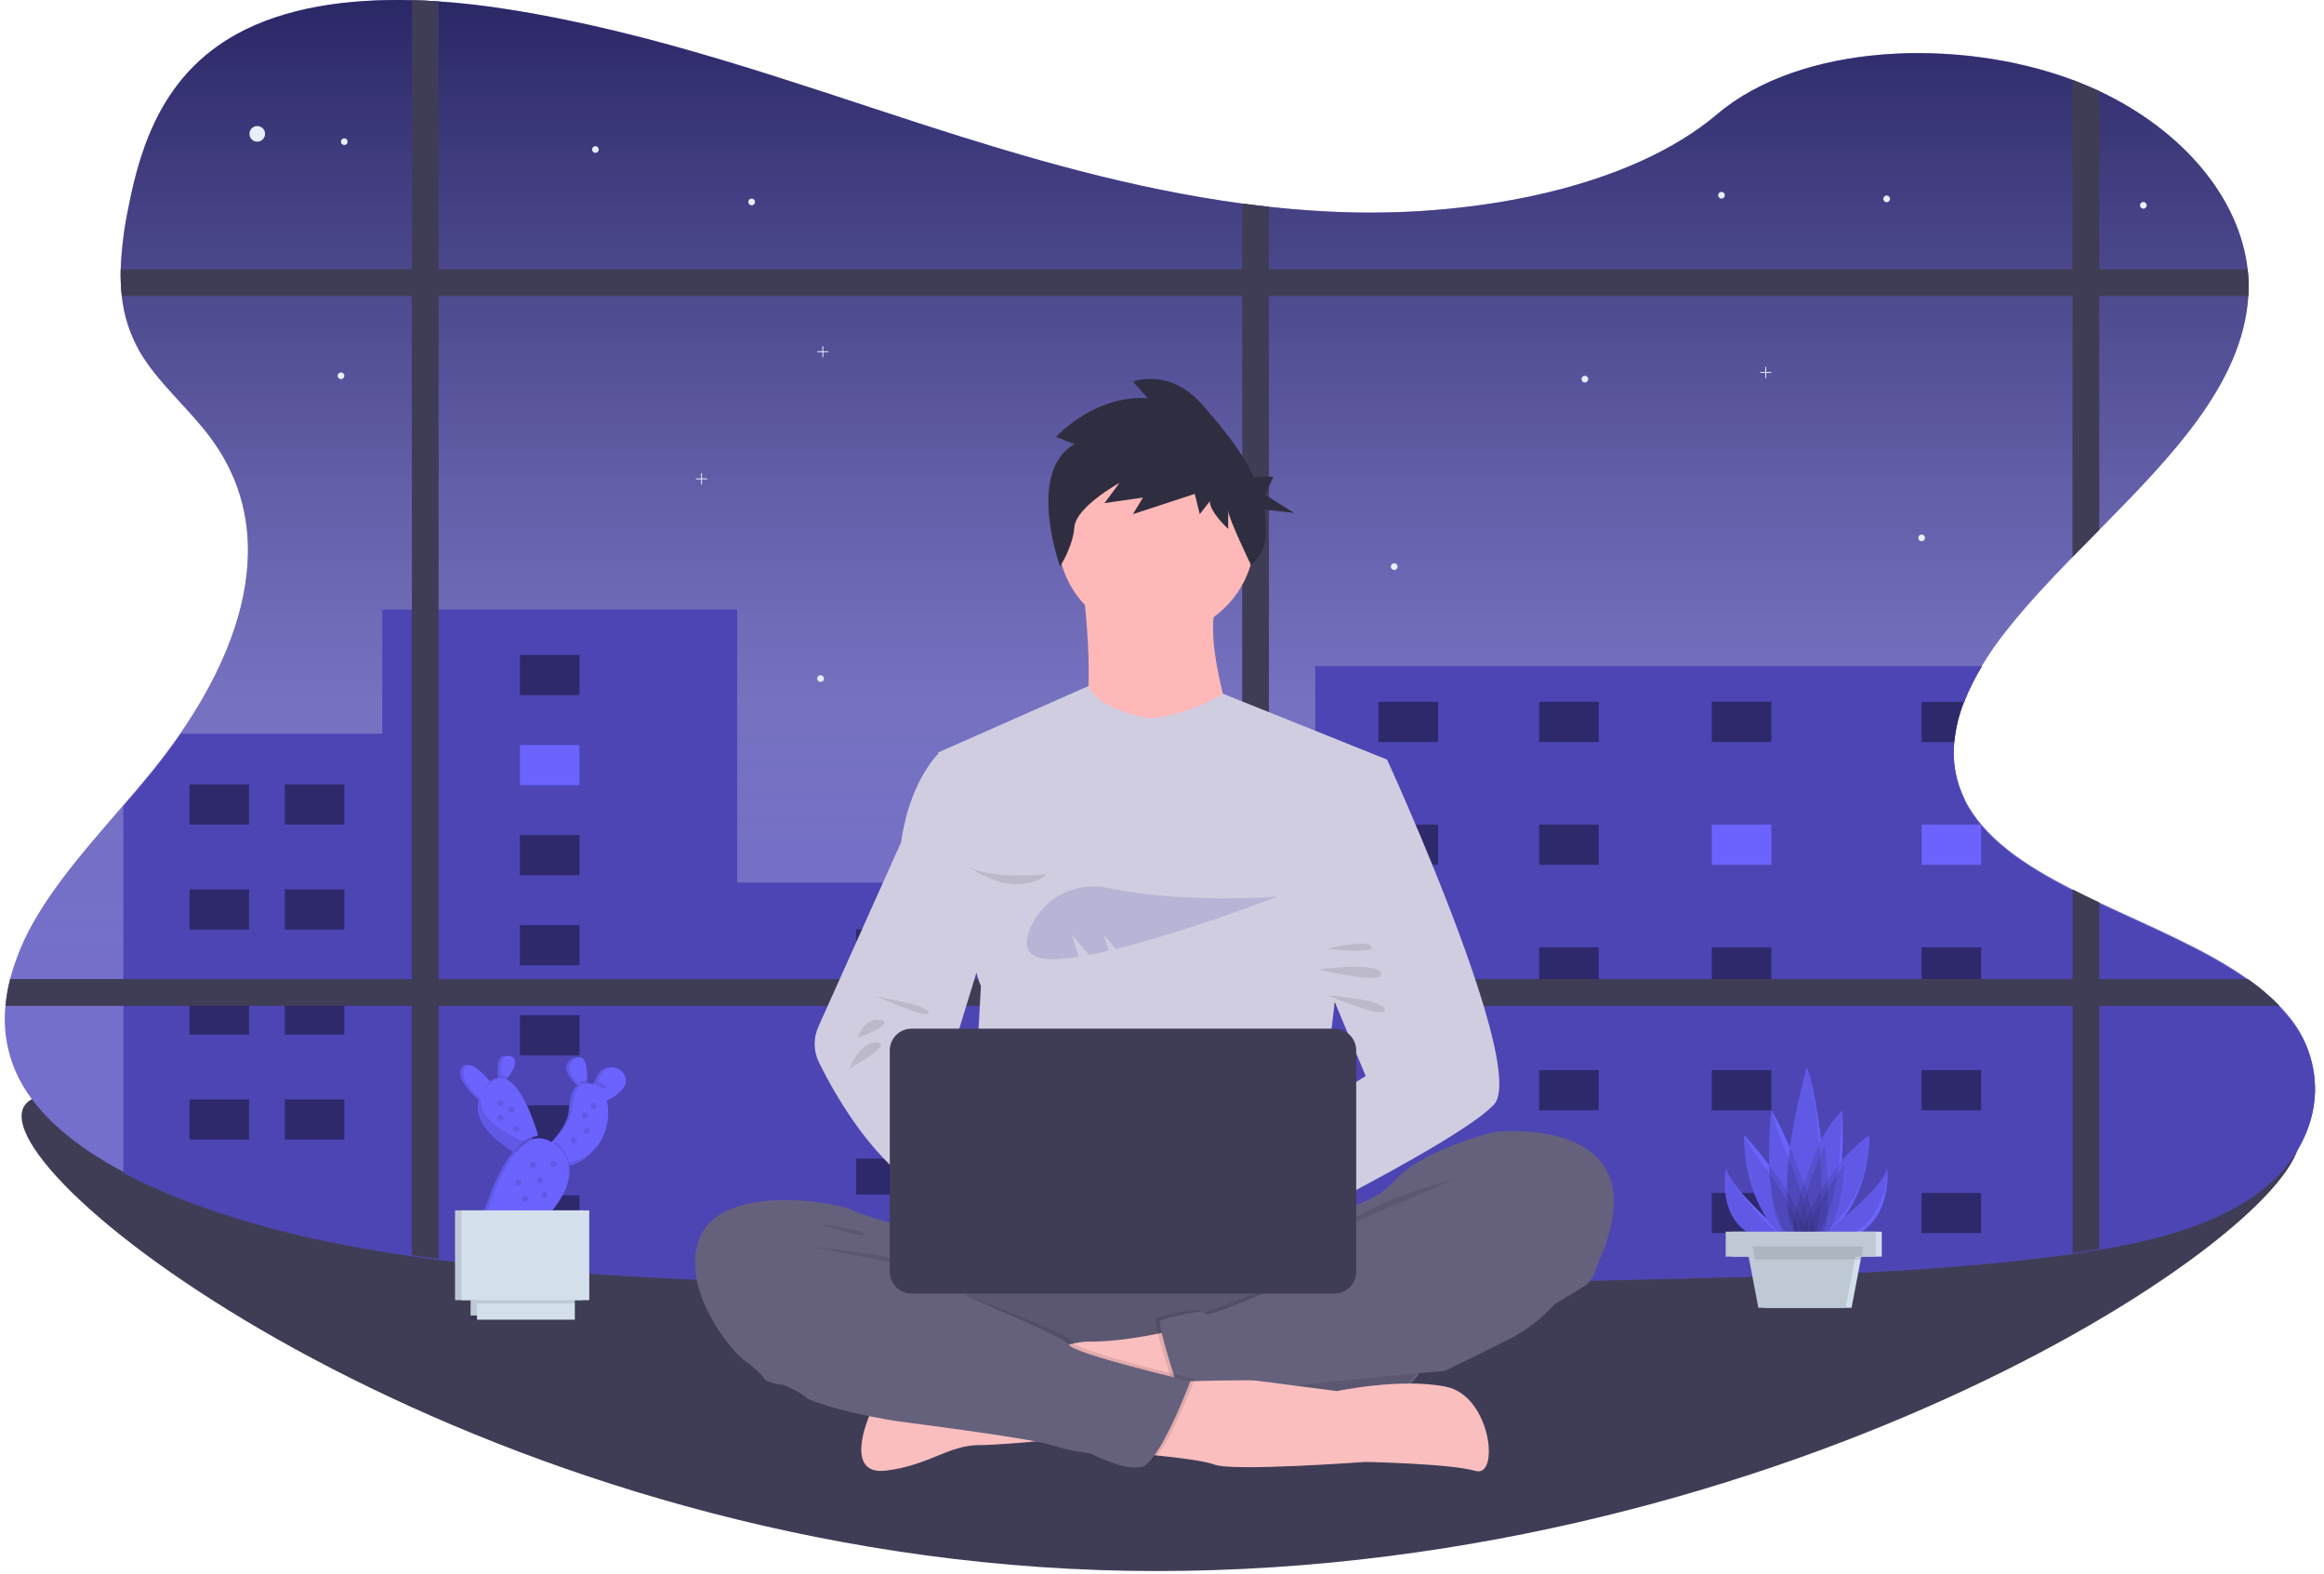 <?xml version="1.0" encoding="utf-8"?>
<!DOCTYPE svg PUBLIC "-//W3C//DTD SVG 1.1//EN" "http://www.w3.org/Graphics/SVG/1.1/DTD/svg11.dtd">
<svg version="1.1" id="Layer_1" xmlns="http://www.w3.org/2000/svg" xmlns:xlink="http://www.w3.org/1999/xlink" x="0px" y="0px" width="30em"  viewBox="0 0 478 325" enable-background="new 0 0 80 80" xml:space="preserve">
<g id="inicial 1">
<g id="undraw working late pukg 1">
<path id="base" d="M473.969 235.124C473.969 254.2 368.965 324.445 237.826 324.445C106.686 324.445 3.458 249.586 3.458 230.511C3.458 211.435 106.686 255.356 237.826 255.356C368.965 255.356 473.969 216.031 473.969 235.124Z" fill="#3F3D56"/>
<g id="noite">
<path id="Vector_45" d="M477.138 224.794C477.138 225.047 477.138 225.301 477.138 225.559C476.85 233.487 472.435 241.371 464.378 246.939C455.831 252.838 444.369 255.942 432.602 257.923C430.762 258.233 428.913 258.512 427.069 258.783C426.128 258.912 425.19 259.041 424.257 259.162C398.062 262.601 371.317 263.259 344.696 263.891C316.85 264.579 288.978 265.258 261.102 265.611L255.573 265.675C213.277 266.131 170.999 265.748 128.858 263.349C115.779 262.61 102.572 261.629 89.606 259.979C87.757 259.752 85.914 259.504 84.077 259.235C66.88 256.771 50.195 252.992 34.993 246.857C31.404 245.425 27.894 243.803 24.477 241.999C14.928 236.93 6.876 230.52 2.89 222.653C0.572 218.04 -0.383 212.862 0.139 207.726C0.309 205.859 0.63 204.008 1.098 202.193C2.296 197.7 4.124 193.4 6.527 189.42C12.736 178.921 22.061 169.51 30.1 159.652C47.263 138.641 58.441 112.094 42.602 90.559C38.058 84.372 31.489 78.951 27.787 72.481C25.807 68.985 24.572 65.118 24.159 61.122C23.958 59.285 23.881 57.436 23.931 55.589C24.106 51.275 24.646 46.984 25.543 42.76C28.122 29.553 32.942 15.314 47.826 7.077C57.985 1.453 70.934 -0.292 84.064 0.039C85.907 0.082 87.75 0.168 89.593 0.297C94.627 0.628 99.632 1.238 104.464 2.016C134.318 6.784 161.871 16.745 189.687 25.739C210.865 32.584 232.8 38.985 255.56 42.038C257.4 42.283 259.24 42.511 261.089 42.709C266.424 43.293 271.807 43.68 277.233 43.839C304.236 44.613 335.741 38.766 353.673 23.581C370.994 8.904 403.479 7.721 427.056 16.488L427.409 16.621C429.184 17.297 430.904 18.025 432.568 18.805C449.941 26.973 461.579 40.963 463.221 55.602C463.428 57.42 463.475 59.252 463.368 61.079C463.372 61.098 463.372 61.117 463.368 61.135C462.241 79.144 447.521 94.269 432.572 109.42C430.723 111.29 428.87 113.16 427.039 115.043C422.19 120.022 417.49 125.039 413.415 130.202C411.553 132.543 409.842 134.998 408.29 137.554C406.863 139.911 405.646 142.388 404.649 144.957C403.595 147.616 402.92 150.409 402.641 153.255C402.22 157.334 402.968 161.448 404.791 165.12L404.829 165.206C408.819 173.117 417.263 178.723 427.039 183.693C428.84 184.613 430.693 185.507 432.572 186.393C443.174 191.397 454.597 196.045 463.282 202.223C465.625 203.851 467.809 205.693 469.808 207.726C470.62 208.569 471.39 209.454 472.112 210.378C475.285 214.385 477.048 219.324 477.134 224.433C477.138 224.562 477.138 224.678 477.138 224.794Z" fill="#6C63FF"/>
<path id="Vector 2" d="M477.138 224.794C477.138 225.047 477.138 225.301 477.138 225.559C476.85 233.487 472.435 241.371 464.378 246.939C455.831 252.838 444.369 255.942 432.602 257.923C430.762 258.233 428.913 258.512 427.069 258.783C426.128 258.912 425.19 259.041 424.257 259.162C398.062 262.601 371.317 263.259 344.696 263.891C316.85 264.579 288.978 265.258 261.102 265.611L255.573 265.675C213.277 266.131 170.999 265.748 128.858 263.349C115.779 262.61 102.572 261.629 89.606 259.979C87.757 259.752 85.914 259.504 84.077 259.235C66.88 256.771 50.195 252.992 34.993 246.857C31.404 245.425 27.894 243.803 24.477 241.999C14.928 236.93 6.876 230.52 2.89 222.653C0.572 218.04 -0.383 212.862 0.139 207.726C0.309 205.859 0.63 204.008 1.098 202.193C2.296 197.7 4.124 193.4 6.527 189.42C12.736 178.921 22.061 169.51 30.1 159.652C47.263 138.641 58.441 112.094 42.602 90.559C38.058 84.372 31.489 78.951 27.787 72.481C25.807 68.985 24.572 65.118 24.159 61.122C23.958 59.285 23.881 57.436 23.931 55.589C24.106 51.275 24.646 46.984 25.543 42.76C28.122 29.553 32.942 15.314 47.826 7.077C57.985 1.453 70.934 -0.292 84.064 0.039C85.907 0.082 87.75 0.168 89.593 0.297C94.627 0.628 99.632 1.238 104.464 2.016C134.318 6.784 161.871 16.745 189.687 25.739C210.865 32.584 232.8 38.985 255.56 42.038C257.4 42.283 259.24 42.511 261.089 42.709C266.424 43.293 271.807 43.68 277.233 43.839C304.236 44.613 335.741 38.766 353.673 23.581C370.994 8.904 403.479 7.721 427.056 16.488L427.409 16.621C429.184 17.297 430.904 18.025 432.568 18.805C449.941 26.973 461.579 40.963 463.221 55.602C463.428 57.42 463.475 59.252 463.368 61.079C463.372 61.098 463.372 61.117 463.368 61.135C462.241 79.144 447.521 94.269 432.572 109.42C430.723 111.29 428.87 113.16 427.039 115.043C422.19 120.022 417.49 125.039 413.415 130.202C411.553 132.543 409.842 134.998 408.29 137.554C406.863 139.911 405.646 142.388 404.649 144.957C403.595 147.616 402.92 150.409 402.641 153.255C402.22 157.334 402.968 161.448 404.791 165.12L404.829 165.206C408.819 173.117 417.263 178.723 427.039 183.693C428.84 184.613 430.693 185.507 432.572 186.393C443.174 191.397 454.597 196.045 463.282 202.223C465.625 203.851 467.809 205.693 469.808 207.726C470.62 208.569 471.39 209.454 472.112 210.378C475.285 214.385 477.048 219.324 477.134 224.433C477.138 224.562 477.138 224.678 477.138 224.794Z" fill="url(#paint0_linear)"/>
</g>
<path id="Vector 12" d="M477.138 224.794C477.138 225.047 477.138 225.301 477.138 225.559C476.919 233.547 472.495 241.513 464.378 247.12C455.831 253.018 444.369 256.122 432.602 258.104C430.762 258.414 428.913 258.693 427.069 258.964C426.128 259.093 425.19 259.222 424.257 259.342C417.809 260.202 411.325 260.86 404.821 261.41C396.093 262.15 387.323 262.661 378.544 263.04C367.271 263.534 355.977 263.813 344.696 264.093C322.645 264.635 300.577 265.176 278.488 265.55L270.65 265.679L261.089 265.808L255.56 265.873C220.736 266.243 185.964 266.053 151.252 264.635C148.944 264.543 146.635 264.442 144.335 264.334C139.176 264.107 134.017 263.845 128.858 263.547C118.518 262.962 108.097 262.223 97.787 261.126C95.053 260.84 92.33 260.523 89.618 260.176C87.77 259.95 85.927 259.702 84.09 259.433C82.043 259.146 80.005 258.834 77.976 258.495C62.929 256.036 48.402 252.476 35.005 247.051C31.414 245.611 27.899 243.985 24.477 242.18V166.513C26.386 164.299 28.282 162.085 30.104 159.845C32.297 157.154 34.404 154.381 36.338 151.535H77.955V125.89H151.257V182.27H270.65V137.558H408.398C407 139.84 405.792 142.234 404.791 144.716V144.957H404.631C403.582 147.616 402.903 150.409 402.624 153.255C402.207 157.334 402.95 161.448 404.773 165.12V165.301L404.812 165.387C408.802 173.298 417.245 178.904 427.022 183.874C428.823 184.794 430.676 185.688 432.555 186.574C443.049 191.526 454.356 196.135 463.006 202.223L463.264 202.403C465.543 203.983 467.671 205.764 469.631 207.726C469.696 207.786 469.752 207.846 469.808 207.906C470.62 208.749 471.39 209.635 472.112 210.559C475.246 214.518 477.005 219.386 477.134 224.433C477.138 224.562 477.138 224.678 477.138 224.794Z" fill="#6C63FF"/>
<g id="predio">
<path id="predios" opacity="0.3" d="M477.138 224.794C477.138 225.047 477.138 225.301 477.138 225.559C476.919 233.547 472.495 241.513 464.378 247.12C455.831 253.018 444.369 256.122 432.602 258.104C430.762 258.414 428.913 258.693 427.069 258.964C426.128 259.093 425.19 259.222 424.257 259.342C417.809 260.202 411.325 260.86 404.821 261.41C396.093 262.15 387.323 262.661 378.544 263.04C367.271 263.534 355.977 263.813 344.696 264.093C322.645 264.635 300.577 265.176 278.488 265.55L270.65 265.679L261.089 265.808L255.56 265.873C220.736 266.243 185.964 266.053 151.252 264.635C148.944 264.543 146.635 264.442 144.335 264.334C139.176 264.107 134.017 263.845 128.858 263.547C118.518 262.962 108.097 262.223 97.787 261.126C95.053 260.84 92.33 260.523 89.618 260.176C87.77 259.95 85.927 259.702 84.09 259.433C82.043 259.146 80.005 258.834 77.976 258.495C62.929 256.036 48.402 252.476 35.005 247.051C31.414 245.611 27.899 243.985 24.477 242.18V166.513C26.386 164.299 28.282 162.085 30.104 159.845C32.297 157.154 34.404 154.381 36.338 151.535H77.955V125.89H151.257V182.27H270.65V137.558H408.398C407 139.84 405.792 142.234 404.791 144.716V144.957H404.631C403.582 147.616 402.903 150.409 402.624 153.255C402.207 157.334 402.95 161.448 404.773 165.12V165.301L404.812 165.387C408.802 173.298 417.245 178.904 427.022 183.874C428.823 184.794 430.676 185.688 432.555 186.574C443.049 191.526 454.356 196.135 463.006 202.223L463.264 202.403C465.543 203.983 467.671 205.764 469.631 207.726C469.696 207.786 469.752 207.846 469.808 207.906C470.62 208.749 471.39 209.635 472.112 210.559C475.246 214.518 477.005 219.386 477.134 224.433C477.138 224.562 477.138 224.678 477.138 224.794Z" fill="black"/>
<path id="Vector 13" opacity="0.4" d="M50.444 161.991H38.148V170.288H50.444V161.991Z" fill="black"/>
<path id="Vector 14" opacity="0.4" d="M70.117 161.991H57.822V170.288H70.117V161.991Z" fill="black"/>
<path id="Vector 15" opacity="0.4" d="M296.011 144.936H283.716V153.233H296.011V144.936Z" fill="black"/>
<path id="Vector 16" opacity="0.4" d="M329.206 144.936H316.91V153.233H329.206V144.936Z" fill="black"/>
<path id="Vector 17" opacity="0.4" d="M364.855 144.936H352.559V153.233H364.855V144.936Z" fill="black"/>
<path id="Vector 18" opacity="0.4" d="M296.011 170.292H283.716V178.59H296.011V170.292Z" fill="black"/>
<path id="Vector 19" opacity="0.4" d="M329.206 170.292H316.91V178.59H329.206V170.292Z" fill="black"/>
<path id="Vector 20" d="M364.855 170.292H352.559V178.59H364.855V170.292Z" fill="#6C63FF"/>
<path id="Vector 21" opacity="0.4" d="M296.011 195.645H283.716V203.942H296.011V195.645Z" fill="black"/>
<path id="Vector 22" opacity="0.4" d="M329.206 195.645H316.91V203.942H329.206V195.645Z" fill="black"/>
<path id="Vector 23" opacity="0.4" d="M364.855 195.645H352.559V203.942H364.855V195.645Z" fill="black"/>
<path id="Vector 24" opacity="0.4" d="M296.011 221.002H283.716V229.299H296.011V221.002Z" fill="black"/>
<path id="Vector 25" opacity="0.4" d="M329.206 221.002H316.91V229.299H329.206V221.002Z" fill="black"/>
<path id="Vector 26" opacity="0.4" d="M364.855 221.002H352.559V229.299H364.855V221.002Z" fill="black"/>
<path id="Vector 27" opacity="0.4" d="M296.011 246.359H283.716V254.656H296.011V246.359Z" fill="black"/>
<path id="Vector 28" opacity="0.4" d="M329.206 246.359H316.91V254.656H329.206V246.359Z" fill="black"/>
<path id="Vector 29" opacity="0.4" d="M364.855 246.359H352.559V254.656H364.855V246.359Z" fill="black"/>
<path id="Vector 30" opacity="0.4" d="M404.649 144.957C403.595 147.616 402.92 150.409 402.641 153.255H395.895V144.957H404.649Z" fill="black"/>
<path id="Vector 31" d="M408.191 170.292H395.895V178.59H408.191V170.292Z" fill="#6C63FF"/>
<path id="Vector 32" opacity="0.4" d="M408.191 195.645H395.895V203.942H408.191V195.645Z" fill="black"/>
<path id="Vector 33" opacity="0.4" d="M408.191 221.002H395.895V229.299H408.191V221.002Z" fill="black"/>
<path id="Vector 34" opacity="0.4" d="M408.191 246.359H395.895V254.656H408.191V246.359Z" fill="black"/>
<path id="Vector 35" opacity="0.4" d="M118.677 135.254H106.381V143.551H118.677V135.254Z" fill="black"/>
<path id="Vector 36" d="M118.677 153.856H106.381V162.154H118.677V153.856Z" fill="#6C63FF"/>
<path id="Vector 37" opacity="0.4" d="M118.677 172.455H106.381V180.752H118.677V172.455Z" fill="black"/>
<path id="Vector 38" opacity="0.4" d="M118.677 191.058H106.381V199.355H118.677V191.058Z" fill="black"/>
<path id="Vector 39" opacity="0.4" d="M118.677 209.656H106.381V217.954H118.677V209.656Z" fill="black"/>
<path id="Vector 40" opacity="0.4" d="M118.677 228.259H106.381V236.556H118.677V228.259Z" fill="black"/>
<path id="Vector 41" opacity="0.4" d="M118.677 246.857H106.381V255.155H118.677V246.857Z" fill="black"/>
<path id="Vector 42" opacity="0.4" d="M50.444 183.676H38.148V191.973H50.444V183.676Z" fill="black"/>
<path id="Vector 43" opacity="0.4" d="M70.117 183.676H57.822V191.973H70.117V183.676Z" fill="black"/>
<path id="Vector 44" opacity="0.4" d="M50.444 205.361H38.148V213.659H50.444V205.361Z" fill="black"/>
<path id="Vector 45" opacity="0.4" d="M70.117 205.361H57.822V213.659H70.117V205.361Z" fill="black"/>
<path id="Vector 46" opacity="0.4" d="M50.444 227.047H38.148V235.344H50.444V227.047Z" fill="black"/>
<path id="Vector 47" opacity="0.4" d="M70.117 227.047H57.822V235.344H70.117V227.047Z" fill="black"/>
<path id="Vector 48" opacity="0.4" d="M237.31 191.939H175.839V199.355H237.31V191.939Z" fill="black"/>
<path id="Vector 49" opacity="0.4" d="M237.31 215.602H175.839V223.018H237.31V215.602Z" fill="black"/>
<path id="Vector 50" opacity="0.4" d="M237.31 239.269H175.839V246.685H237.31V239.269Z" fill="black"/>
</g>
<g id="linhas">
<path id="Vector 51" d="M432.589 18.805V109.415C430.741 111.29 428.888 113.16 427.056 115.043V16.488L432.589 18.805Z" fill="#3F3D56"/>
<path id="Vector 52" d="M463.389 61.079C463.389 61.098 463.389 61.117 463.389 61.135H24.159C23.958 59.298 23.882 57.449 23.931 55.602H463.243C463.449 57.42 463.496 59.252 463.389 61.079Z" fill="#3F3D56"/>
<path id="Vector 53" d="M89.593 0.297V259.97C87.744 259.743 85.901 259.496 84.064 259.226V0.039C85.908 0.073 87.748 0.168 89.593 0.297Z" fill="#3F3D56"/>
<path id="Vector 54" d="M261.089 42.7V265.619L255.56 265.684V42.025C257.4 42.274 259.245 42.499 261.089 42.7Z" fill="#3F3D56"/>
<path id="Vector 55" d="M469.808 207.726H0.139C0.309 205.859 0.63 204.008 1.098 202.193H463.299C465.637 203.829 467.817 205.681 469.808 207.726Z" fill="#3F3D56"/>
<path id="Vector 56" d="M427.056 183.676C428.858 184.596 430.711 185.49 432.589 186.376V257.923C430.749 258.233 428.901 258.512 427.056 258.783V183.676Z" fill="#3F3D56"/>
</g>
<g id="estrelas">
<path id="Vector 4" d="M52.134 29.256C53.024 29.256 53.746 28.534 53.746 27.644C53.746 26.754 53.024 26.032 52.134 26.032C51.243 26.032 50.521 26.754 50.521 27.644C50.521 28.534 51.243 29.256 52.134 29.256Z" fill="#E7EFFD"/>
<path id="Vector 5" d="M121.979 31.565C122.361 31.565 122.671 31.255 122.671 30.873C122.671 30.491 122.361 30.181 121.979 30.181C121.597 30.181 121.287 30.491 121.287 30.873C121.287 31.255 121.597 31.565 121.979 31.565Z" fill="#E7EFFD"/>
<path id="Vector 6" d="M70.113 29.953C70.495 29.953 70.805 29.643 70.805 29.261C70.805 28.878 70.495 28.568 70.113 28.568C69.731 28.568 69.421 28.878 69.421 29.261C69.421 29.643 69.731 29.953 70.113 29.953Z" fill="#E7EFFD"/>
<path id="Vector 7" d="M69.425 78.298C69.807 78.298 70.117 77.988 70.117 77.605C70.117 77.223 69.807 76.913 69.425 76.913C69.043 76.913 68.733 77.223 68.733 77.605C68.733 77.988 69.043 78.298 69.425 78.298Z" fill="#E7EFFD"/>
<path id="Vector 8" d="M388.673 41.763C389.055 41.763 389.365 41.453 389.365 41.071C389.365 40.688 389.055 40.378 388.673 40.378C388.29 40.378 387.981 40.688 387.981 41.071C387.981 41.453 388.29 41.763 388.673 41.763Z" fill="#E7EFFD"/>
<path id="Vector 9" d="M154.249 42.399C154.631 42.399 154.941 42.089 154.941 41.707C154.941 41.325 154.631 41.015 154.249 41.015C153.866 41.015 153.557 41.325 153.557 41.707C153.557 42.089 153.866 42.399 154.249 42.399Z" fill="#E7EFFD"/>
<path id="Vector 10" d="M354.558 41.015C354.941 41.015 355.251 40.705 355.251 40.323C355.251 39.94 354.941 39.63 354.558 39.63C354.176 39.63 353.866 39.94 353.866 40.323C353.866 40.705 354.176 41.015 354.558 41.015Z" fill="#E7EFFD"/>
<path id="Vector 11" d="M441.691 43.091C442.073 43.091 442.383 42.781 442.383 42.399C442.383 42.017 442.073 41.707 441.691 41.707C441.308 41.707 440.999 42.017 440.999 42.399C440.999 42.781 441.308 43.091 441.691 43.091Z" fill="#E7EFFD"/>
<path id="Vector 60" d="M168.484 140.83C168.866 140.83 169.176 140.52 169.176 140.138C169.176 139.755 168.866 139.445 168.484 139.445C168.101 139.445 167.791 139.755 167.791 140.138C167.791 140.52 168.101 140.83 168.484 140.83Z" fill="#E7EFFD"/>
<path id="Vector 61" d="M326.338 78.99C326.721 78.99 327.03 78.68 327.03 78.297C327.03 77.915 326.721 77.605 326.338 77.605C325.956 77.605 325.646 77.915 325.646 78.297C325.646 78.68 325.956 78.99 326.338 78.99Z" fill="#E7EFFD"/>
<path id="Vector 62" d="M395.895 111.771C396.278 111.771 396.588 111.461 396.588 111.079C396.588 110.697 396.278 110.387 395.895 110.387C395.513 110.387 395.203 110.697 395.203 111.079C395.203 111.461 395.513 111.771 395.895 111.771Z" fill="#E7EFFD"/>
<path id="Vector 57" d="M145.044 98.8H143.987V97.743H143.797V98.8H142.74V98.99H143.797V100.047H143.987V98.99H145.044V98.8Z" fill="#E7EFFD"/>
<path id="Vector 58" d="M364.855 76.819H363.797V75.761H363.604V76.819H362.551V77.008H363.604V78.065H363.797V77.008H364.855V76.819Z" fill="#E7EFFD"/>
<path id="Vector 59" d="M170.096 72.541H169.038V71.483H168.845V72.541H167.791V72.734H168.845V73.788H169.038V72.734H170.096V72.541Z" fill="#E7EFFD"/>
</g>
<path id="Vector 85" opacity="0.1" d="M245.663 180.795C245.663 180.795 254.894 187.85 262.035 182.472C262.035 182.472 249.967 183.573 245.663 180.795Z" fill="black"/>
<g id="plantas1">
<path id="Vector 120" d="M355.517 241.26C355.517 241.26 353.797 254.858 366.798 256.47L367.602 254.961C367.602 254.961 356.334 245.503 355.517 241.26Z" fill="#6C63FF"/>
<path id="Vector 121" d="M371.747 254.871L368.737 255.512L368.432 255.576C368.432 255.576 359.163 249.033 359.266 234.424C359.266 234.424 361.639 236.969 364.322 240.516C367.512 244.742 371.145 250.387 371.747 254.871Z" fill="#6C63FF"/>
<path id="Vector 122" d="M372.77 256.273C372.533 256.427 372.263 256.525 371.983 256.562C371.699 256.598 371.416 256.571 371.145 256.483C363.385 254.669 364.799 229.398 364.799 229.398C365.229 229.6 366.906 232.838 368.668 236.965C371.82 244.269 375.259 254.441 372.77 256.273Z" fill="#6C63FF"/>
<path id="Vector 123" d="M388.767 241.26C388.767 241.26 390.487 254.858 377.486 256.47L376.682 254.961C376.682 254.961 387.963 245.503 388.767 241.26Z" fill="#6C63FF"/>
<path id="Vector 124" d="M385.044 234.424C385.139 249.041 375.874 255.576 375.874 255.576L375.573 255.512L372.564 254.871C373.165 250.387 376.803 244.742 379.993 240.516C382.667 236.96 385.044 234.424 385.044 234.424Z" fill="#6C63FF"/>
<path id="Vector 125" d="M375.526 254.948C375.061 255.515 374.472 255.968 373.806 256.273C373.6 256.364 373.389 256.435 373.17 256.483C371.261 256.913 370.59 255.555 370.702 253.216C370.887 249.05 373.501 241.827 375.861 236.449C377.555 232.554 379.111 229.604 379.524 229.411C379.502 229.39 380.594 249.076 375.526 254.948Z" fill="#6C63FF"/>
<path id="Vector 126" d="M372.151 220.525C372.151 220.525 364.696 251.247 372.151 255.881C379.606 260.516 374.064 223.246 372.151 220.525Z" fill="#6C63FF"/>
<path id="Vector 127" d="M383.836 257.39L383.316 260.112L381.42 270.082H363.385L361.489 260.112L360.969 257.39H383.836Z" fill="#D4DFEC"/>
<path id="Vector 128" d="M387.662 254.368H356.639V259.506H387.662V254.368Z" fill="#D4DFEC"/>
<path id="folha18" d="M355.517 241.26C355.517 241.26 352.598 254.858 365.59 256.47L366.394 254.961C366.394 254.961 356.334 245.503 355.517 241.26Z" fill="#6C63FF"/>
<path id="folha17" d="M370.539 254.871L367.529 255.512L367.228 255.576C367.228 255.576 359.167 249.033 359.27 234.424C360.349 236.577 361.639 238.617 363.118 240.516C366.304 244.742 369.937 250.387 370.539 254.871Z" fill="#6C63FF"/>
<path id="folha16" d="M371.562 256.273C371.325 256.427 371.054 256.525 370.775 256.562C370.491 256.598 370.208 256.571 369.937 256.483C362.198 254.669 364.799 229.398 364.799 229.398C365.229 229.6 365.698 232.838 367.482 236.965C370.612 244.269 374.051 254.441 371.562 256.273Z" fill="#6C63FF"/>
<path id="folha15" d="M388.767 241.26C388.767 241.26 389.27 254.858 376.278 256.47L375.474 254.961C375.474 254.961 387.963 245.503 388.767 241.26Z" fill="#6C63FF"/>
<path id="folha14" d="M385.044 234.424C385.139 249.041 374.666 255.576 374.666 255.576L374.365 255.512L371.355 254.871C371.953 250.387 375.595 244.742 378.785 240.516C380.59 238.214 382.693 236.165 385.044 234.424Z" fill="#6C63FF"/>
<path id="folha13" d="M374.318 254.948C373.853 255.515 373.264 255.968 372.598 256.273C372.396 256.364 372.185 256.435 371.966 256.483C370.057 256.913 369.386 255.555 369.498 253.216C369.679 249.05 372.297 241.827 374.657 236.449C376.351 232.554 379.116 229.604 379.528 229.411C379.502 229.39 379.386 249.076 374.318 254.948Z" fill="#6C63FF"/>
<path id="folha12" d="M372.151 220.525C372.151 220.525 363.488 251.247 370.943 255.881C378.398 260.516 374.064 223.246 372.151 220.525Z" fill="#6C63FF"/>
<path id="folha11" opacity="0.1" d="M355.517 241.26C355.517 241.26 352.598 254.858 365.59 256.47L366.394 254.961C366.394 254.961 356.334 245.503 355.517 241.26Z" fill="black"/>
<path id="folha10" opacity="0.1" d="M370.539 254.871L367.529 255.512L367.228 255.576C367.228 255.576 359.167 249.033 359.27 234.424C360.349 236.577 361.639 238.617 363.118 240.516C366.304 244.742 369.937 250.387 370.539 254.871Z" fill="black"/>
<path id="folha09" opacity="0.1" d="M371.562 256.273C371.325 256.427 371.054 256.525 370.775 256.562C370.491 256.598 370.208 256.571 369.937 256.483C362.198 254.669 364.799 229.398 364.799 229.398C365.229 229.6 365.698 232.838 367.482 236.965C370.612 244.269 374.051 254.441 371.562 256.273Z" fill="black"/>
<path id="folha08" opacity="0.1" d="M388.767 241.26C388.767 241.26 389.27 254.858 376.278 256.47L375.474 254.961C375.474 254.961 387.963 245.503 388.767 241.26Z" fill="black"/>
<path id="folha07" opacity="0.1" d="M385.044 234.424C385.139 249.041 374.666 255.576 374.666 255.576L374.365 255.512L371.355 254.871C371.953 250.387 375.595 244.742 378.785 240.516C380.59 238.214 382.693 236.165 385.044 234.424Z" fill="black"/>
<path id="folha06" opacity="0.1" d="M374.318 254.948C373.853 255.515 373.264 255.968 372.598 256.273C372.396 256.364 372.185 256.435 371.966 256.483C370.057 256.913 369.386 255.555 369.498 253.216C369.679 249.05 372.297 241.827 374.657 236.449C376.351 232.554 379.116 229.604 379.528 229.411C379.502 229.39 379.386 249.076 374.318 254.948Z" fill="black"/>
<path id="folha05" opacity="0.1" d="M372.151 220.525C372.151 220.525 363.488 251.247 370.943 255.881C378.398 260.516 374.064 223.246 372.151 220.525Z" fill="black"/>
<path id="folha04" opacity="0.1" d="M371.747 254.871L368.737 255.512C365.87 252.997 364.735 246.432 364.322 240.516C367.512 244.742 371.145 250.387 371.747 254.871Z" fill="black"/>
<path id="folha03" opacity="0.1" d="M379.98 240.516C379.593 246.036 378.582 252.124 376.132 254.948C375.96 255.151 375.775 255.339 375.573 255.512L372.564 254.871C373.144 250.387 376.79 244.742 379.98 240.516Z" fill="black"/>
<path id="folha02" opacity="0.1" d="M372.77 256.273C372.331 256.27 371.902 256.134 371.545 255.881C367.895 253.607 367.822 245.073 368.69 236.965C371.82 244.269 375.259 254.441 372.77 256.273Z" fill="black"/>
<path id="folha01" opacity="0.1" d="M375.526 254.948C375.096 255.856 374.541 256.337 373.806 256.273C373.432 256.223 373.079 256.089 372.766 255.881C371.82 255.229 371.097 254.297 370.702 253.216C370.887 249.05 373.501 241.827 375.861 236.449C376.678 243.925 376.957 251.874 375.526 254.948Z" fill="black"/>
<path id="Vector 117" d="M386.454 254.368H355.431V259.506H360.165L360.281 260.112L362.177 270.082H380.212L382.108 260.112L382.224 259.506H386.454V254.368Z" fill="#D4DFEC"/>
<path id="Vector 118" opacity="0.1" d="M386.441 254.368H355.418V259.506H360.152L360.268 260.112L362.164 270.082H380.199L382.095 260.112L382.211 259.506H386.441V254.368Z" fill="black"/>
<path id="Vector 119" opacity="0.1" d="M383.836 257.39L383.316 260.112H361.489L360.969 257.39H383.836Z" fill="black"/>
</g>
<g id="homem">
<path id="Vector 163" d="M237.804 131.261C249.021 131.261 258.118 122.168 258.118 110.95C258.118 99.733 249.021 90.639 237.804 90.639C226.588 90.639 217.495 99.733 217.495 110.95C217.495 122.168 226.588 131.261 237.804 131.261Z" fill="#FFB8B8"/>
<path id="Vector 164" d="M222.645 121.106C222.645 121.106 226.472 149.953 220.586 153.191C214.696 156.429 255.616 156.724 255.616 156.724C255.616 156.724 246.489 131.703 250.612 124.049L222.645 121.106Z" fill="#FFB8B8"/>
<path id="Vector 165" d="M285.491 156.869L282.091 172.365L274.894 205.148L274.679 206.943L272.194 227.727L270.543 241.535L269.438 250.81C262.701 254.271 257.822 256.66 257.822 256.66C257.822 256.66 257.4 254.555 256.725 251.862C252 253.279 243.256 255.629 235.844 256.099C238.544 259.107 239.782 261.933 238.101 264.018C233.024 270.304 212.065 257.135 204.735 252.224C204.563 253.4 204.498 254.589 204.541 255.776L198.931 251.461L199.485 241.535L200.423 224.739L201.601 203.676C201.231 202.774 200.917 201.848 200.668 200.905C198.952 194.795 196.867 182.595 195.268 172.365C193.978 164.131 193.011 157.173 192.809 155.693C192.779 155.5 192.766 155.4 192.766 155.4L223.819 141.678C226.029 146.796 236.334 148.335 236.334 148.335C244.872 147.746 251.562 143.244 251.562 143.244L285.491 156.869Z" fill="#D0CDE1"/>
<path id="Vector 166" d="M260.177 250.774C260.177 250.774 258.862 251.224 256.725 251.862C252 253.279 243.256 255.629 235.844 256.099C229.464 256.508 224.073 255.525 223.088 251.362C222.662 249.572 223.264 248.1 224.571 246.89C228.471 243.275 238.655 241.979 246.734 241.535C249.017 241.41 251.128 241.353 252.882 241.33C255.865 241.292 257.821 241.353 257.821 241.353L257.869 241.535L260.177 250.774Z" fill="#FFB8B8"/>
<path id="Vector 167" d="M220.908 91.738L217.112 90.217C217.112 90.217 225.053 81.475 236.098 82.235L232.994 78.815C232.994 78.815 240.586 75.774 247.49 83.756C251.123 87.951 255.319 92.883 257.938 98.44H262.005L260.311 102.177L266.248 105.915L260.152 105.243C260.517 107.29 260.573 109.38 260.319 111.443C260.057 113.506 259.004 115.388 257.379 116.69C257.379 116.69 252.671 106.941 252.671 105.421V109.222C252.671 109.222 248.875 105.801 248.875 103.521L246.803 106.181L245.766 102L232.994 106.181L235.061 102.761L227.121 103.901L230.229 99.72C230.229 99.72 221.252 104.661 220.908 108.842C220.564 113.023 217.938 116.985 217.938 116.985C217.938 116.985 210.895 97.439 220.908 91.738Z" fill="#2F2E41"/>
<path id="Vector 168" d="M307.568 228.106C305.5 230.348 300.375 233.726 294.159 237.384C291.846 238.742 289.386 240.143 286.876 241.535C280.883 244.857 274.61 248.15 269.438 250.81C262.701 254.271 257.822 256.66 257.822 256.66C257.822 256.66 257.4 254.555 256.725 251.862C255.818 248.258 254.455 243.598 253.032 241.535C252.981 241.463 252.933 241.396 252.882 241.33C252.469 240.786 252.052 240.469 251.639 240.469L272.194 227.727L281.076 222.22L274.679 206.943L266.652 187.78L271.497 172.365L276.364 156.869H285.491C285.491 156.869 288.514 163.465 292.379 172.663C292.955 174.038 293.552 175.472 294.159 176.952C302.108 196.287 312.018 223.286 307.568 228.106Z" fill="#D0CDE1"/>
<path id="Vector 169" d="M238.101 264.018C233.024 270.304 212.065 257.135 204.735 252.224C203.14 251.155 202.19 250.478 202.19 250.478L208.896 241.535L211.02 238.703C211.02 238.703 212.92 239.712 215.728 241.353C215.831 241.413 215.934 241.474 216.037 241.535C218.458 242.957 221.502 244.816 224.571 246.89C228.802 249.755 233.084 253.022 235.844 256.099C238.544 259.107 239.782 261.933 238.101 264.018Z" fill="#FFB8B8"/>
<path id="Vector 170" d="M220.392 193.094L223.913 197.204C225.225 196.955 226.592 196.661 227.998 196.332L226.987 193.094L229.459 195.98C244.374 192.312 262.86 185.18 262.86 185.18C262.86 185.18 242.903 186.644 228.002 183.388C221.407 181.948 214.627 185.216 211.919 191.399C210.345 194.992 210.594 198.106 216.171 198.106C218.058 198.074 219.937 197.897 221.794 197.577L220.392 193.094Z" fill="#B6B5D5"/>
<path id="Vector (Stroke)" fill-rule="evenodd" clip-rule="evenodd" d="M234.374 205.544C230.797 205.544 227.899 208.443 227.899 212.019C227.899 215.595 230.797 218.494 234.374 218.494C237.95 218.494 240.848 215.595 240.848 212.019C240.848 208.443 237.95 205.544 234.374 205.544ZM227.039 212.019C227.039 207.968 230.324 204.684 234.374 204.684C238.423 204.684 241.708 207.968 241.708 212.019C241.708 216.071 238.423 219.354 234.374 219.354C230.324 219.354 227.039 216.071 227.039 212.019Z" fill="#D0CDE1"/>
<path id="Vector 171" d="M232.164 221.41C235.977 221.41 239.068 218.319 239.068 214.505C239.068 210.692 235.977 207.6 232.164 207.6C228.35 207.6 225.259 210.692 225.259 214.505C225.259 218.319 228.35 221.41 232.164 221.41Z" fill="#D0CDE1"/>
<path id="Vector 172" d="M215.728 241.353C214.98 241.35 214.232 241.411 213.492 241.535C207.142 242.626 205.268 248.374 204.735 252.224C204.563 253.4 204.498 254.589 204.541 255.776L198.931 251.461L196.889 249.89C191.97 248.175 187.585 245.128 183.784 241.535C180.487 238.362 177.529 234.855 174.958 231.069C172.4 227.338 170.117 223.424 168.131 219.358C167.576 218.224 167.28 216.981 167.258 215.718C167.241 214.456 167.495 213.205 168.015 212.052L174.958 196.571L185.113 173.945C185.186 173.406 185.268 172.879 185.358 172.365C187.374 160.819 192.766 155.693 192.766 155.693H196.889L199.644 172.365L203.071 193.077L200.668 200.905L195.122 218.982L200.423 224.739L215.728 241.353Z" fill="#D0CDE1"/>
<path id="Vector 63" d="M286.962 117.709C287.344 117.709 287.654 117.399 287.654 117.016C287.654 116.634 287.344 116.324 286.962 116.324C286.579 116.324 286.269 116.634 286.269 117.016C286.269 117.399 286.579 117.709 286.962 117.709Z" fill="#E7EFFD"/>
<path id="Vector 64" d="M187.688 253.758C187.688 253.758 179.09 251.758 175.087 249.914C171.085 248.07 148.656 244.536 143.737 255.142C138.819 265.748 150.5 279.88 153.419 281.419C156.338 282.958 184.769 261.896 184.769 261.896L207.194 271.354L211.493 256.677L187.688 253.758Z" fill="#65617D"/>
<path id="Vector 65" d="M278.965 256.677H213.011C204.266 256.677 197.177 263.766 197.177 272.511V274.802C197.177 283.547 204.266 290.636 213.011 290.636H278.965C287.71 290.636 294.799 283.547 294.799 274.802V272.511C294.799 263.766 287.71 256.677 278.965 256.677Z" fill="#65617D"/>
<path id="Vector 66" opacity="0.1" d="M294.799 273.654C294.803 276.994 293.819 280.261 291.97 283.044C291.343 283.987 290.62 284.865 289.821 285.666C288.247 287.246 286.373 288.498 284.313 289.352C282.254 290.206 280.044 290.644 277.813 290.641H214.159C209.653 290.641 205.337 288.851 202.151 285.667C198.965 282.482 197.177 278.163 197.177 273.659C197.177 269.155 198.965 264.835 202.151 261.651C205.337 258.466 209.653 256.677 214.159 256.677H277.817C282.319 256.677 286.639 258.465 289.825 261.649C293.011 264.833 294.799 269.151 294.799 273.654Z" fill="black"/>
<path id="Vector 67" d="M241.648 274.647C241.648 274.647 231.858 277.162 223.87 277.051C215.883 276.939 178.518 292.463 178.518 292.463C178.518 292.463 173.14 304.725 181.914 303.71C190.689 302.696 194.962 298.439 201.149 298.439C207.336 298.439 226.798 296.29 226.798 296.29L245.526 282.455L241.648 274.647Z" fill="#FBBEBE"/>
<path id="Vector 68" d="M266.828 251.604C266.828 251.604 281.119 250.529 286.962 243.921C292.804 237.313 307.551 233.779 307.551 233.779C307.551 233.779 343.049 229.63 329.047 260.98C329.047 260.98 328.127 264.514 326.282 265.589C324.438 266.664 319.984 269.433 319.984 269.433L265.457 264.669L266.828 251.604Z" fill="#65617D"/>
<path id="Vector 69" opacity="0.1" d="M294.799 273.654C294.803 276.994 293.819 280.261 291.97 283.044C282.796 283.856 262.478 285.765 258.226 286.952C253.002 288.401 242.43 285.877 241.274 285.593L241.166 285.568C241.166 285.568 239.128 279.385 238.157 275.43C237.727 273.633 237.499 272.296 237.783 272.197C238.707 271.892 247.159 269.583 247.005 270.907C246.85 272.231 272.37 260.993 272.37 260.993L273.153 270.83C275.745 273.796 294.799 269.385 294.799 273.654Z" fill="black"/>
<path id="Vector 70" d="M321.076 265.434L320.001 269.433C317.546 272.164 314.636 274.451 311.403 276.191C306.33 278.805 297.417 283.108 297.417 283.108C297.417 283.108 264.687 285.873 259.154 287.408C253.621 288.942 242.095 286.023 242.095 286.023C242.095 286.023 237.796 272.962 238.716 272.653C239.636 272.343 248.088 270.043 247.938 271.363C247.787 272.683 273.303 261.449 273.303 261.449L321.076 265.434Z" fill="#65617D"/>
<path id="Vector 71" d="M229.945 299.888C229.945 299.888 246.033 301.01 249.859 302.468C253.686 303.925 281.02 301.909 281.02 301.909C281.02 301.909 298.681 302.253 303.741 303.766C308.802 305.279 307.005 288.289 297.667 286.384C288.329 284.48 275.169 287.283 275.169 287.283C275.169 287.283 260.319 285.37 258.518 285.133C256.717 284.897 244.855 285.241 244.855 285.241L229.945 299.888Z" fill="#FBBEBE"/>
<path id="Vector 72" opacity="0.1" d="M166.725 257.476C166.725 257.476 187.989 259.39 193.836 262.876L166.725 257.476Z" fill="black"/>
<path id="Vector 73" opacity="0.1" d="M299.356 243.53C299.356 243.53 282.705 247.58 276.179 253.538L299.356 243.53Z" fill="black"/>
<path id="Vector 74" opacity="0.1" d="M167.963 252.64C168.303 252.752 177.753 253.99 177.525 254.888C177.297 255.787 167.963 252.64 167.963 252.64Z" fill="black"/>
<path id="Vector 75" opacity="0.1" d="M153.114 276.346L154.343 280.959C154.343 280.959 157.108 283.108 157.723 284.183C158.337 285.258 161.871 285.568 161.871 285.568C161.871 285.568 165.56 287.257 166.484 288.177C167.409 289.097 177.392 292.021 186.768 293.25C196.145 294.48 213.505 296.784 217.194 298.014C219.799 298.822 222.478 299.388 225.186 299.703C225.186 299.703 232.099 303.392 235.788 302.472C239.477 301.552 245.775 284.798 245.775 284.798C245.775 284.798 221.497 279.114 220.728 277.27C219.958 275.426 196.601 266.823 196.601 266.823L182.77 267.15L153.114 276.346Z" fill="black"/>
<path id="Vector 76" d="M152.19 276.806L153.419 281.419C153.419 281.419 156.188 283.568 156.803 284.643C157.417 285.718 160.951 286.028 160.951 286.028C160.951 286.028 164.64 287.717 165.56 288.642C166.48 289.566 176.472 292.481 185.844 293.71C195.216 294.94 212.585 297.244 216.274 298.474C218.879 299.28 221.553 299.844 224.262 300.159C224.262 300.159 231.179 303.844 234.868 302.924C238.557 302.004 244.855 285.249 244.855 285.249C244.855 285.249 220.573 279.566 219.808 277.721C219.042 275.877 184.769 261.896 184.769 261.896L174.021 259.437L152.19 276.806Z" fill="#65617D"/>
<path id="Vector 77" opacity="0.1" d="M179.438 205.507C179.778 206.071 190.126 207.227 190.801 209.063C191.476 210.899 179.438 205.507 179.438 205.507Z" fill="black"/>
<path id="Vector 78" opacity="0.1" d="M176.175 214.282C176.175 214.282 177.581 209.893 180.904 210.679C184.227 211.466 176.175 214.282 176.175 214.282Z" fill="black"/>
<path id="Vector 79" opacity="0.1" d="M174.378 220.692C174.378 220.692 176.85 214.841 180.225 215.292C183.6 215.744 174.378 220.692 174.378 220.692Z" fill="black"/>
<path id="Vector 80" opacity="0.1" d="M273.144 195.946C273.144 195.946 281.244 193.921 282.254 195.494C283.264 197.068 273.144 195.946 273.144 195.946Z" fill="black"/>
<path id="Vector 81" opacity="0.1" d="M271.343 200.219C271.343 200.219 283.492 198.53 284.279 201.006C285.066 203.482 271.343 200.219 271.343 200.219Z" fill="black"/>
<path id="Vector 82" opacity="0.1" d="M273.144 205.507C273.595 205.619 284.842 206.406 285.066 208.543C285.289 210.679 273.144 205.507 273.144 205.507Z" fill="black"/>
<path id="Vector 83" d="M230.943 243.345C232.903 243.345 234.494 241.755 234.494 239.794C234.494 237.832 232.903 236.243 230.943 236.243C228.982 236.243 227.392 237.832 227.392 239.794C227.392 241.755 228.982 243.345 230.943 243.345Z" fill="#E7EFFD"/>
<path id="Vector 84" opacity="0.1" d="M198.905 178.895C198.905 178.895 208.14 185.954 215.281 180.576C215.281 180.576 203.208 181.672 198.905 178.895Z" fill="black"/>
</g>
<g id="plantas2">
<path id="Vector 129" d="M122.813 221.483C122.371 222.089 122.018 222.755 121.764 223.461C121.699 223.633 121.635 223.831 121.57 224.02C121.454 223.963 121.332 223.921 121.205 223.895C120.669 223.759 120.114 223.711 119.563 223.753C119.563 223.538 119.584 223.323 119.593 223.078C119.662 220.645 119.374 217.261 117.056 218.693C114.834 220.077 116.42 222.373 117.856 223.852C117.981 223.981 118.101 224.097 118.221 224.213C116.932 225.155 116.665 227.317 116.446 229.583C116.226 231.849 114.296 234.312 113.032 235.731C112.907 235.873 112.787 236.002 112.671 236.122C112.157 235.709 111.56 235.409 110.921 235.245C110.282 235.08 109.615 235.054 108.965 235.168L108.793 234.54C107.761 230.813 105.616 224.355 102.882 222.932L103.243 222.476C104.404 220.954 105.711 218.697 103.78 218.121C101.85 217.545 101.674 220.077 101.781 221.991C101.781 222.227 101.815 222.455 101.837 222.666C101.45 222.684 101.071 222.78 100.723 222.949C100.375 223.119 100.065 223.357 99.812 223.65C99.722 223.538 99.623 223.422 99.515 223.298C97.951 221.445 95.074 218.517 94.206 220.718C93.398 222.782 95.925 225.447 97.705 227.021L97.817 227.115C96.622 231.965 101.833 235.911 104.644 237.64C104.769 237.721 104.889 237.795 105.006 237.863C101.136 242.425 98.742 250.98 98.742 250.98L109.601 252.954C109.601 252.954 116.794 246.75 115.874 240.916H115.947C123.131 239.476 124.765 231.814 123.647 227.266L123.772 227.214C125.08 226.678 126.226 225.811 127.099 224.699C129.094 221.913 124.877 218.753 122.813 221.483Z" fill="#6C63FF"/>
<path id="Vector 130" opacity="0.1" d="M122.813 221.483C122.371 222.089 122.018 222.755 121.764 223.461C121.699 223.633 121.635 223.831 121.57 224.02C121.454 223.963 121.332 223.921 121.205 223.895C120.669 223.759 120.114 223.711 119.563 223.753C119.563 223.538 119.584 223.323 119.593 223.078C119.662 220.645 119.374 217.261 117.056 218.693C114.834 220.077 116.42 222.373 117.856 223.852C117.981 223.981 118.101 224.097 118.221 224.213C116.932 225.155 116.665 227.317 116.446 229.583C116.226 231.849 114.296 234.312 113.032 235.731C112.907 235.873 112.787 236.002 112.671 236.122C112.157 235.709 111.56 235.409 110.921 235.245C110.282 235.08 109.615 235.054 108.965 235.168L108.793 234.54C107.761 230.813 105.616 224.355 102.882 222.932L103.243 222.476C104.404 220.954 105.711 218.697 103.78 218.121C101.85 217.545 101.674 220.077 101.781 221.991C101.781 222.227 101.815 222.455 101.837 222.666C101.45 222.684 101.071 222.78 100.723 222.949C100.375 223.119 100.065 223.357 99.812 223.65C99.722 223.538 99.623 223.422 99.515 223.298C97.951 221.445 95.074 218.517 94.206 220.718C93.398 222.782 95.925 225.447 97.705 227.021L97.817 227.115C96.622 231.965 101.833 235.911 104.644 237.64C104.769 237.721 104.889 237.795 105.006 237.863C101.136 242.425 98.742 250.98 98.742 250.98L109.601 252.954C109.601 252.954 116.794 246.75 115.874 240.916H115.947C123.131 239.476 124.765 231.814 123.647 227.266L123.772 227.214C125.08 226.678 126.226 225.811 127.099 224.699C129.094 221.913 124.877 218.753 122.813 221.483Z" fill="black"/>
<g id="extremidades">
<path id="Vector 131" d="M101.231 224.622L99.963 228.336C99.963 228.336 99.257 227.838 98.368 227.046C96.588 225.49 94.068 222.807 94.868 220.744C95.728 218.525 98.612 221.453 100.182 223.323C100.809 224.063 101.231 224.622 101.231 224.622Z" fill="#6C63FF"/>
<path id="Vector 132" d="M103.905 222.506C103.519 223.012 103.107 223.497 102.671 223.96C102.561 223.313 102.485 222.662 102.443 222.008C102.34 220.107 102.538 217.584 104.442 218.138C106.347 218.693 105.066 220.985 103.905 222.506Z" fill="#6C63FF"/>
<path id="Vector 133" d="M120.259 223.091C120.216 224.312 120.1 225.288 120.1 225.288C119.542 224.852 119.014 224.379 118.518 223.874C117.082 222.386 115.508 220.09 117.723 218.715C120.04 217.274 120.324 220.658 120.259 223.091Z" fill="#6C63FF"/>
<path id="Vector 134" d="M127.748 224.691C126.876 225.803 125.729 226.669 124.421 227.206C124.058 227.365 123.684 227.5 123.303 227.61L121.811 225.512C121.969 224.819 122.176 224.138 122.43 223.474C122.683 222.767 123.036 222.102 123.479 221.496C125.543 218.753 129.756 221.913 127.748 224.691Z" fill="#6C63FF"/>
</g>
<g id="medio">
<path id="Vector 135" opacity="0.1" d="M100.182 223.315C100.809 224.054 101.231 224.605 101.231 224.605L99.962 228.319C99.962 228.319 99.257 227.82 98.367 227.029C98.566 225.84 99.056 224.719 99.795 223.766C99.924 223.611 100.053 223.461 100.182 223.315Z" fill="black"/>
<path id="Vector 136" opacity="0.1" d="M103.905 222.507C103.519 223.012 103.107 223.497 102.671 223.96C102.561 223.313 102.485 222.662 102.443 222.008C102.971 222.017 103.482 222.191 103.905 222.507Z" fill="black"/>
<path id="Vector 137" d="M110.139 234.488L106.987 235.615C106.411 235.381 105.85 235.124 105.306 234.844C101.992 233.191 95.328 229.029 99.795 224.122C104.262 219.214 107.989 228.015 109.455 232.319C109.902 233.606 110.139 234.488 110.139 234.488Z" fill="#6C63FF"/>
<path id="Vector 138" opacity="0.1" d="M118.518 223.55C118.977 223.273 119.6 223.108 120.259 223.091C120.216 223.808 120.1 224.381 120.1 224.381C119.542 224.125 119.014 223.847 118.518 223.55Z" fill="black"/>
<path id="Vector 139" opacity="0.1" d="M124.421 224.638C124.058 224.687 123.684 224.729 123.303 224.764L121.811 224.109C121.969 223.893 122.176 223.681 122.43 223.474C123.393 223.65 124.103 224.087 124.421 224.638Z" fill="black"/>
<path id="Vector 140" d="M116.592 240.066C116.42 240.099 116.239 240.131 116.063 240.156C105.491 241.685 112.576 236.26 112.576 236.26C112.576 236.26 113.054 235.851 113.699 235.164C114.988 233.823 116.893 231.484 117.112 229.317C117.443 226.047 117.826 223 121.871 223.9C125.84 224.783 126.596 238.161 116.592 240.066Z" fill="#6C63FF"/>
</g>
<path id="Vector 141" d="M116.398 267.227H96.201V271.677H116.398V267.227Z" fill="#D4DFEC"/>
<path id="Vector 142" d="M119.378 249.966H92.989V268.5H119.378V249.966Z" fill="#D4DFEC"/>
<path id="Vector 143" opacity="0.1" d="M116.398 267.227H96.201V272.537H116.398V267.227Z" fill="black"/>
<path id="Vector 144" opacity="0.1" d="M119.378 249.966H92.989V268.5H119.378V249.966Z" fill="black"/>
<path id="Vector 145" d="M117.723 267.227H97.525V272.537H117.723V267.227Z" fill="#D4DFEC"/>
<path id="Vector 146" opacity="0.1" d="M109.455 234.562C109.885 236.148 110.139 237.236 110.139 237.236L106.987 238.624C106.411 238.337 105.85 238.019 105.306 237.674C106.54 236.101 107.933 234.927 109.455 234.562Z" fill="black"/>
<path id="Vector 147" opacity="0.1" d="M116.592 240.907C116.42 240.942 116.239 240.976 116.063 241.002C105.491 242.61 112.576 236.905 112.576 236.905C112.576 236.905 113.054 236.475 113.699 235.752C115.672 237.33 116.48 239.11 116.592 240.907Z" fill="black"/>
<path id="Vector 148" d="M99.408 251.015C99.408 251.015 105.328 229.828 113.625 236.354C121.923 242.881 110.25 252.954 110.25 252.954L99.408 251.015Z" fill="#6C63FF"/>
<path id="Vector 149" opacity="0.1" d="M102.396 228.444C102.761 228.444 103.058 228.148 103.058 227.782C103.058 227.416 102.761 227.12 102.396 227.12C102.03 227.12 101.734 227.416 101.734 227.782C101.734 228.148 102.03 228.444 102.396 228.444Z" fill="black"/>
<path id="Vector 150" opacity="0.1" d="M102.34 231.539C102.705 231.539 103.002 231.243 103.002 230.877C103.002 230.512 102.705 230.215 102.34 230.215C101.974 230.215 101.678 230.512 101.678 230.877C101.678 231.243 101.974 231.539 102.34 231.539Z" fill="black"/>
<path id="Vector 151" opacity="0.1" d="M121.592 229.05C121.958 229.05 122.254 228.753 122.254 228.388C122.254 228.022 121.958 227.726 121.592 227.726C121.226 227.726 120.93 228.022 120.93 228.388C120.93 228.753 121.226 229.05 121.592 229.05Z" fill="black"/>
<path id="Vector 152" opacity="0.1" d="M106.102 244.927C106.467 244.927 106.764 244.63 106.764 244.265C106.764 243.899 106.467 243.603 106.102 243.603C105.736 243.603 105.44 243.899 105.44 244.265C105.44 244.63 105.736 244.927 106.102 244.927Z" fill="black"/>
<path id="Vector 153" opacity="0.1" d="M120.212 234.196C120.578 234.196 120.874 233.9 120.874 233.534C120.874 233.168 120.578 232.872 120.212 232.872C119.846 232.872 119.55 233.168 119.55 233.534C119.55 233.9 119.846 234.196 120.212 234.196Z" fill="black"/>
<path id="Vector 154" opacity="0.1" d="M113.35 241.058C113.716 241.058 114.012 240.761 114.012 240.396C114.012 240.03 113.716 239.734 113.35 239.734C112.985 239.734 112.688 240.03 112.688 240.396C112.688 240.761 112.985 241.058 113.35 241.058Z" fill="black"/>
<path id="Vector 155" opacity="0.1" d="M104.666 229.768C105.032 229.768 105.328 229.472 105.328 229.106C105.328 228.74 105.032 228.444 104.666 228.444C104.3 228.444 104.004 228.74 104.004 229.106C104.004 229.472 104.3 229.768 104.666 229.768Z" fill="black"/>
<path id="Vector 156" opacity="0.1" d="M119.769 231.04C120.135 231.04 120.431 230.744 120.431 230.378C120.431 230.013 120.135 229.716 119.769 229.716C119.403 229.716 119.107 230.013 119.107 230.378C119.107 230.744 119.403 231.04 119.769 231.04Z" fill="black"/>
<path id="Vector 157" opacity="0.1" d="M117.499 236.187C117.864 236.187 118.161 235.89 118.161 235.525C118.161 235.159 117.864 234.862 117.499 234.862C117.133 234.862 116.837 235.159 116.837 235.525C116.837 235.89 117.133 236.187 117.499 236.187Z" fill="black"/>
<path id="Vector 158" opacity="0.1" d="M110.53 244.433C110.896 244.433 111.192 244.136 111.192 243.77C111.192 243.405 110.896 243.108 110.53 243.108C110.164 243.108 109.868 243.405 109.868 243.77C109.868 244.136 110.164 244.433 110.53 244.433Z" fill="black"/>
<path id="Vector 159" opacity="0.1" d="M109.09 241.165C109.456 241.165 109.752 240.868 109.752 240.503C109.752 240.137 109.456 239.841 109.09 239.841C108.724 239.841 108.428 240.137 108.428 240.503C108.428 240.868 108.724 241.165 109.09 241.165Z" fill="black"/>
<path id="Vector 160" opacity="0.1" d="M105.659 233.809C106.024 233.809 106.321 233.513 106.321 233.147C106.321 232.781 106.024 232.485 105.659 232.485C105.293 232.485 104.997 232.781 104.997 233.147C104.997 233.513 105.293 233.809 105.659 233.809Z" fill="black"/>
<path id="Vector 161" opacity="0.1" d="M117.723 267.227H97.525V269.166H117.723V267.227Z" fill="black"/>
<path id="Vector 162" d="M120.706 249.966H94.318V268.5H120.706V249.966Z" fill="#D4DFEC"/>
<path id="Vector 173" opacity="0.1" d="M111.416 247.42C111.781 247.42 112.078 247.124 112.078 246.758C112.078 246.393 111.781 246.096 111.416 246.096C111.05 246.096 110.754 246.393 110.754 246.758C110.754 247.124 111.05 247.42 111.416 247.42Z" fill="black"/>
</g>
<path id="Vector 174" d="M274.61 212.433H187.275C184.791 212.433 182.774 214.449 182.774 216.935V262.648C182.774 265.134 184.791 267.15 187.275 267.15H274.61C277.095 267.15 279.111 265.134 279.111 262.648V216.935C279.111 214.449 277.095 212.433 274.61 212.433Z" fill="#3F3D56"/>
<path id="Vector 175" opacity="0.1" d="M107.43 248.25C107.796 248.25 108.092 247.954 108.092 247.588C108.092 247.222 107.796 246.926 107.43 246.926C107.065 246.926 106.768 247.222 106.768 247.588C106.768 247.954 107.065 248.25 107.43 248.25Z" fill="black"/>
</g>
</g>
<defs>
<linearGradient id="paint0_linear" x1="238.578" y1="265.851" x2="238.578" y2="3.16919e-05" gradientUnits="userSpaceOnUse">
<stop offset="0.2" stop-color="#808080" stop-opacity="0.4"/>
<stop offset="0.46" stop-color="#808080" stop-opacity="0.5"/>
<stop offset="1" stop-opacity="0.6"/>
</linearGradient>
</defs>
</svg>

